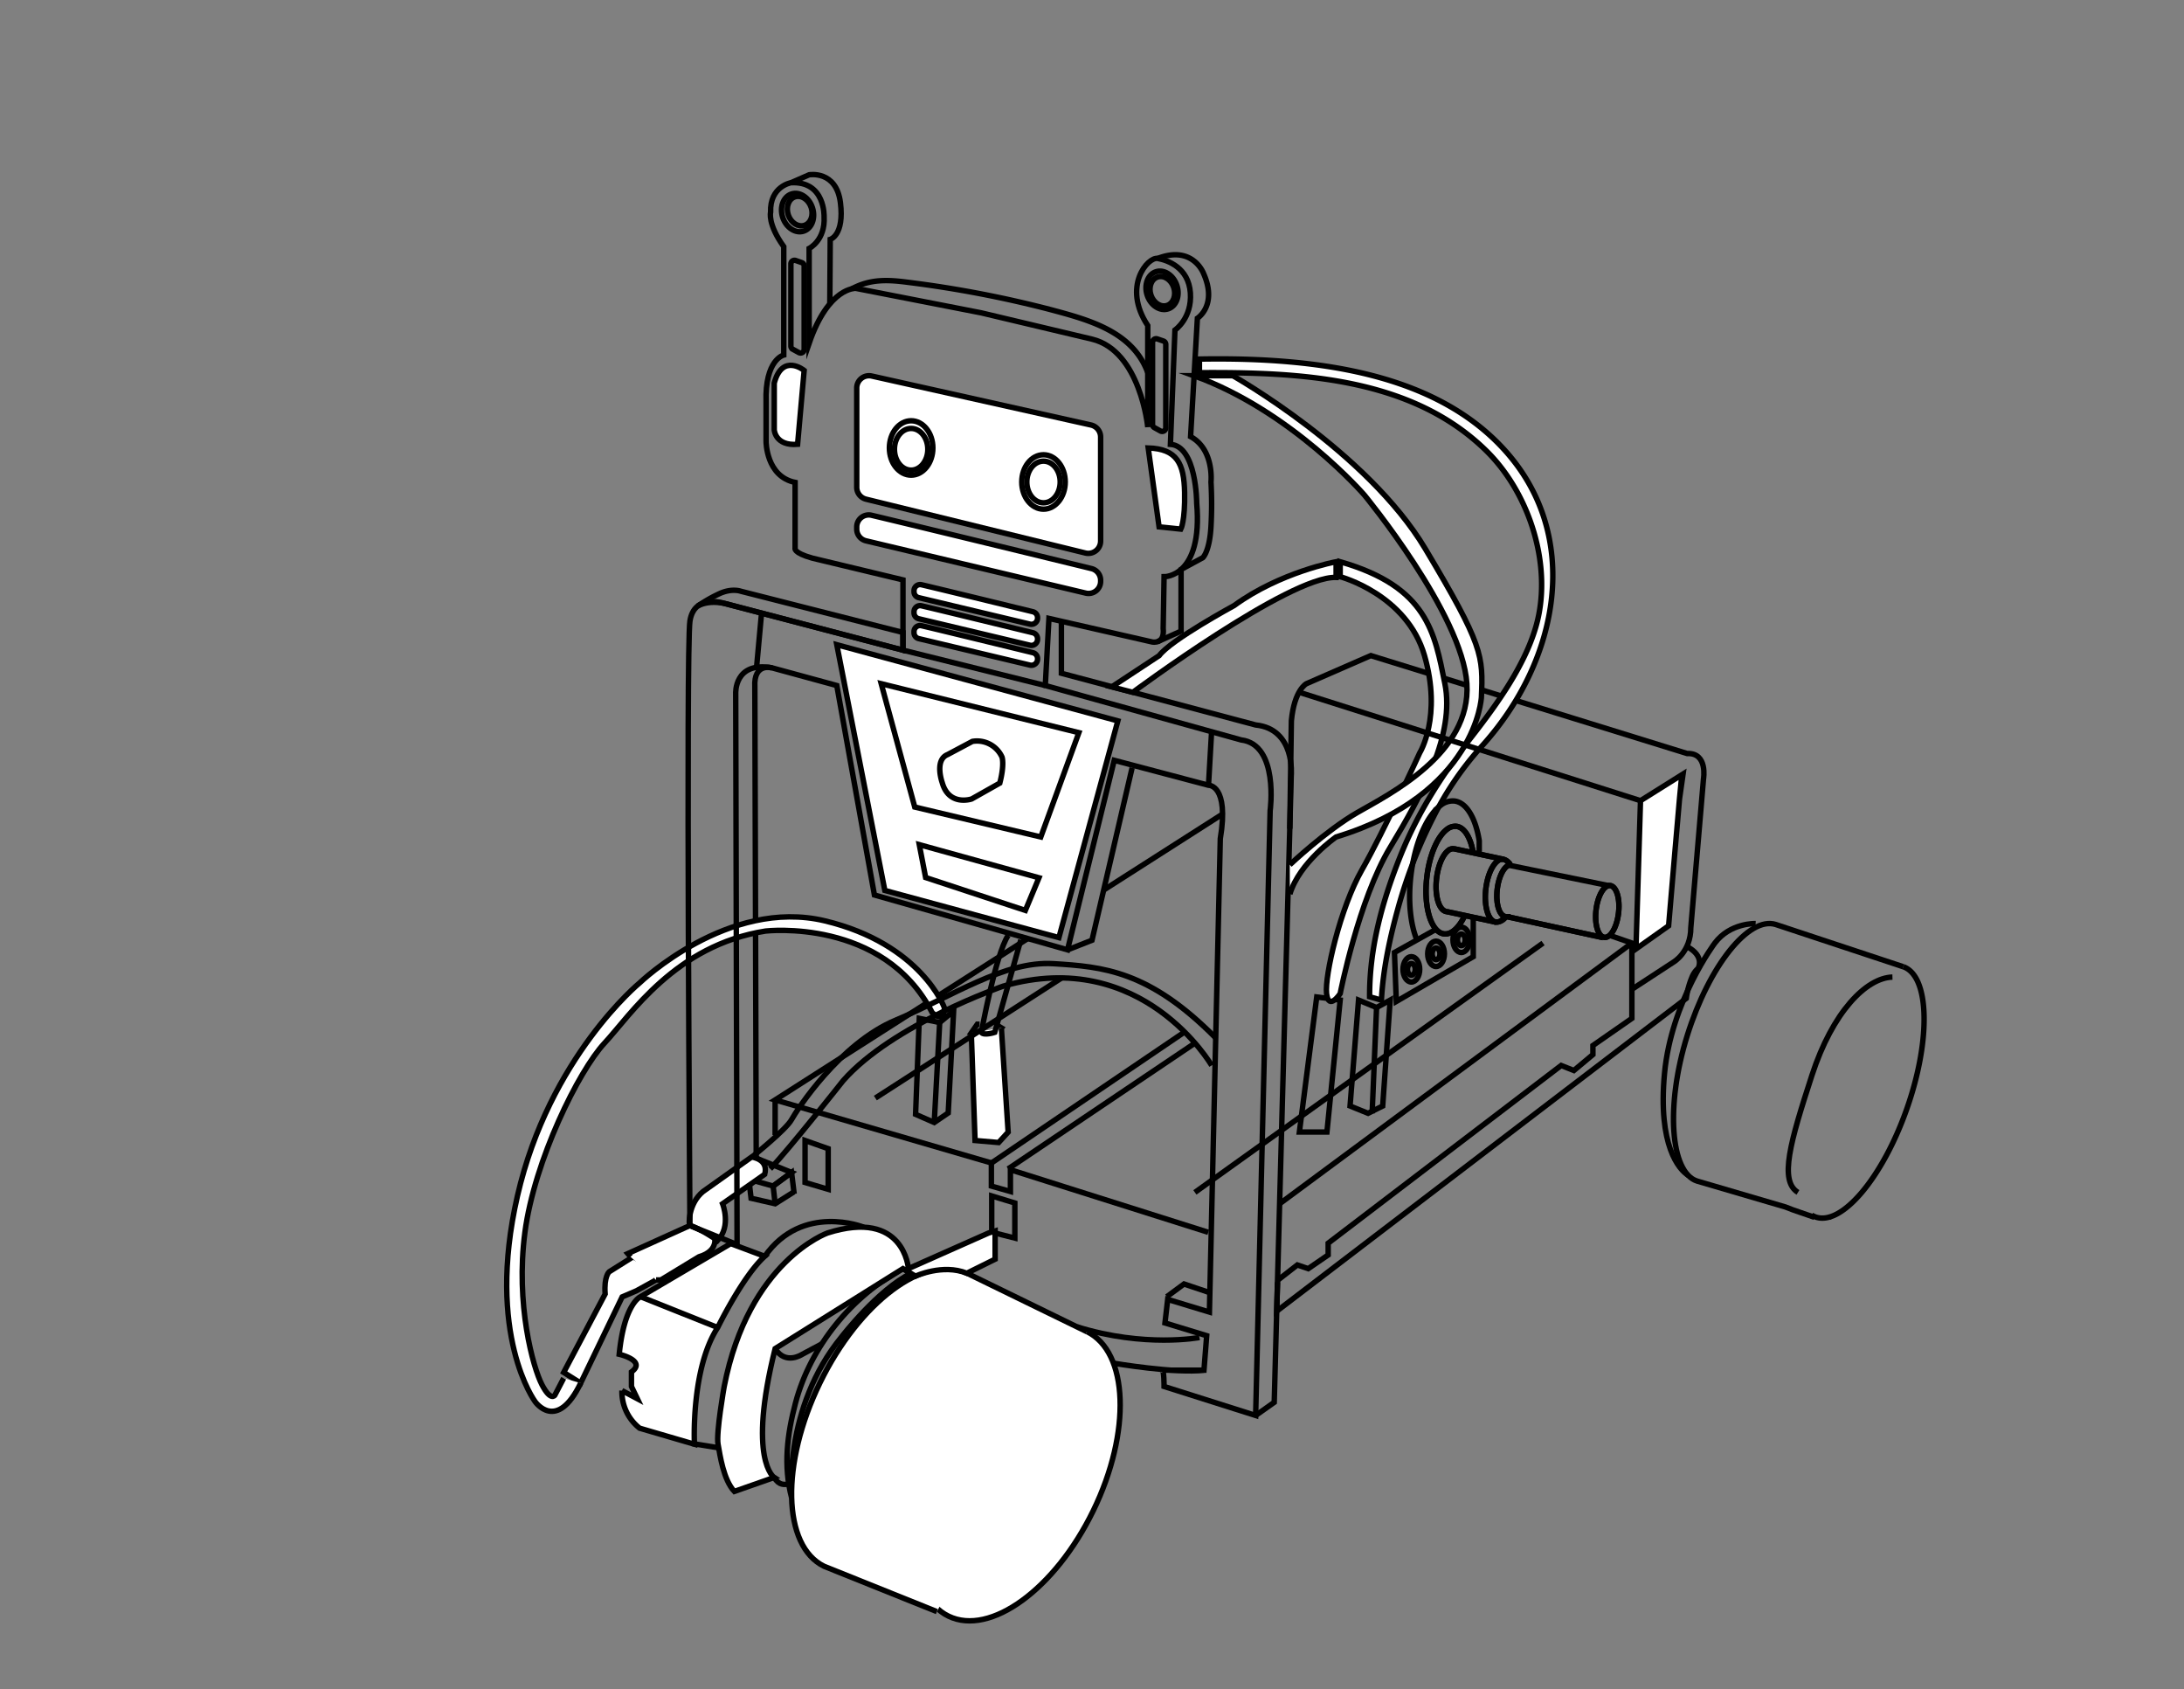 <svg id="Capa_1" data-name="Capa 1" xmlns="http://www.w3.org/2000/svg" viewBox="0 0 803 621"><rect x="0" y="0" width="803" height="621" fill="#808080" stroke="none"/><title>titov2</title><g id="Color"><polygon points="307.67 237 411 265 389.33 344.67 325.33 327.33 307.67 237" style="fill:#fff;stroke:#000;stroke-miterlimit:10;stroke-width:2px"/><ellipse cx="518.92" cy="356.33" rx="3.08" ry="4.67" style="fill:none;stroke:#000;stroke-miterlimit:10;stroke-width:2px"/><ellipse cx="518.92" cy="356.33" rx="1.42" ry="2.15" style="fill:none;stroke:#000;stroke-miterlimit:10;stroke-width:2px"/><ellipse cx="528" cy="350.63" rx="3.08" ry="4.67" style="fill:none;stroke:#000;stroke-miterlimit:10;stroke-width:2px"/><ellipse cx="528" cy="350.63" rx="1.42" ry="2.15" style="fill:none;stroke:#000;stroke-miterlimit:10;stroke-width:2px"/><ellipse cx="537.29" cy="345.48" rx="3.08" ry="4.67" style="fill:none;stroke:#000;stroke-miterlimit:10;stroke-width:2px"/><ellipse cx="537.29" cy="345.48" rx="1.42" ry="2.15" style="fill:none;stroke:#000;stroke-miterlimit:10;stroke-width:2px"/><polyline points="541.68 337.75 541.68 351.67 513.38 368.14 512.71 350.14 528 341.61" style="fill:none;stroke:#000;stroke-miterlimit:10;stroke-width:2px"/><polygon points="324 251.33 396.67 269.33 382.67 307.67 336.33 296.67 324 251.33" style="fill:#fff;stroke:#000;stroke-miterlimit:10;stroke-width:2px"/><polygon points="338 310.5 382 322.67 377 334.67 340.33 322.58 338 310.5" style="fill:none;stroke:#000;stroke-miterlimit:10;stroke-width:2px"/><path d="M309.51,138.23l80.62,18a4.53,4.53,0,0,1,3.54,4.42V198.9a4.53,4.53,0,0,1-5.61,4.39l-80.61-19.78a4.51,4.51,0,0,1-3.45-4.39V142.65A4.52,4.52,0,0,1,309.51,138.23Z" transform="translate(11)" style="fill:#fff;stroke:#000;stroke-miterlimit:10;stroke-width:2px"/><ellipse cx="335" cy="164.67" rx="8" ry="10" style="fill:none;stroke:#000;stroke-miterlimit:10;stroke-width:2px"/><ellipse cx="383.67" cy="177.17" rx="8" ry="10" style="fill:none;stroke:#000;stroke-miterlimit:10;stroke-width:2px"/><ellipse cx="335" cy="165.16" rx="6.13" ry="7.66" style="fill:#fff;stroke:#000;stroke-miterlimit:10;stroke-width:2px"/><ellipse cx="282.25" cy="78.16" rx="5.75" ry="7.19" transform="translate(0.77 93.32) rotate(-18.45)" style="fill:none;stroke:#000;stroke-miterlimit:10;stroke-width:2px"/><ellipse cx="282.36" cy="78.5" rx="4.41" ry="5.51" transform="matrix(0.95, -0.32, 0.32, 0.95, 0.67, 93.38)" style="fill:none;stroke:#000;stroke-miterlimit:10;stroke-width:2px"/><ellipse cx="416.25" cy="106.75" rx="5.75" ry="7.19" transform="translate(-1.39 137.19) rotate(-18.45)" style="fill:none;stroke:#000;stroke-miterlimit:10;stroke-width:2px"/><ellipse cx="416.36" cy="107.09" rx="4.41" ry="5.51" transform="translate(-1.49 137.24) rotate(-18.45)" style="fill:none;stroke:#000;stroke-miterlimit:10;stroke-width:2px"/><ellipse cx="383.67" cy="177.17" rx="6.13" ry="7.66" style="fill:#fff;stroke:#000;stroke-miterlimit:10;stroke-width:2px"/><path d="M309.44,189.41c16.78,4,67.3,16.29,80.85,19.6a4.42,4.42,0,0,1,3.38,4.3v.41a4.43,4.43,0,0,1-5.46,4.31l-80.8-19.22A4.43,4.43,0,0,1,304,194.5v-.78A4.42,4.42,0,0,1,309.44,189.41Z" transform="translate(11)" style="fill:#fff;stroke:#000;stroke-miterlimit:10;stroke-width:2px"/><path d="M327.77,214.94c8.5,2,34.09,8.25,41,9.93a2.24,2.24,0,0,1,1.71,2.18v.2a2.26,2.26,0,0,1-2.77,2.19l-40.92-9.74a2.25,2.25,0,0,1-1.73-2.18v-.4A2.25,2.25,0,0,1,327.77,214.94Z" transform="translate(11)" style="fill:#fff;stroke:#000;stroke-miterlimit:10;stroke-width:2px"/><path d="M327.77,222.68c8.5,2,34.09,8.25,41,9.92a2.26,2.26,0,0,1,1.71,2.18V235a2.26,2.26,0,0,1-2.77,2.19l-40.92-9.74a2.26,2.26,0,0,1-1.73-2.19v-.39A2.24,2.24,0,0,1,327.77,222.68Z" transform="translate(11)" style="fill:#fff;stroke:#000;stroke-miterlimit:10;stroke-width:2px"/><path d="M327.77,230c8.5,2,34.09,8.25,41,9.93a2.24,2.24,0,0,1,1.71,2.18v.2a2.26,2.26,0,0,1-2.77,2.19l-40.92-9.74a2.25,2.25,0,0,1-1.73-2.18v-.4A2.24,2.24,0,0,1,327.77,230Z" transform="translate(11)" style="fill:#fff;stroke:#000;stroke-miterlimit:10;stroke-width:2px"/><path d="M245.5,222.83s3.78-2.62,10.92-.75L321,239v-6.5l-59.67-15.17s-3.16-1.18-7.66.83a51.36,51.36,0,0,0-8.17,4.67" transform="translate(11)" style="fill:none;stroke:#000;stroke-miterlimit:10;stroke-width:2px"/><path d="M321,466.35c-18.79,10-33.94,28.46-39.5,49.32-3.1,11.64-4.5,23.15-1.46,34.83,0,0-3.21-32.83,18.46-59.17,0,0,13.25-17.2,25.42-23.22Z" transform="translate(11)" style="fill:none;stroke:#000;stroke-miterlimit:10;stroke-width:2px"/><path d="M291.18,494,284,497.83s-6.17,4.17-10-2.08" transform="translate(11)" style="fill:none;stroke:#000;stroke-miterlimit:10;stroke-width:2px"/><path d="M279.29,545.55c-2,.19-3.81.59-5.66-2.43" transform="translate(11)" style="fill:none;stroke:#000;stroke-miterlimit:10;stroke-width:2px"/><path d="M290.24,540.41" transform="translate(11)" style="fill:none;stroke:#000;stroke-miterlimit:10;stroke-width:2px"/><path d="M450.67,520.33l6.83-4.83L463.75,285s1.58-17-13.08-18.5l-71.42-19V228.38" transform="translate(11)" style="fill:none;stroke:#000;stroke-miterlimit:10;stroke-width:2px"/><path d="M414.62,235.87l8.63-3.87V209.34l8-4.34s2.5-2.25,3-11.5a145.83,145.83,0,0,0,0-16.33s1.25-11.92-7.5-16.67l2.5-43.5s7.5-4.75,2.25-16.5c0,0-3.92-10.5-16.83-5.5" transform="translate(11)" style="fill:none;stroke:#000;stroke-miterlimit:10;stroke-width:2px"/><path d="M281.59,95.77l2.19.76a1.32,1.32,0,0,1,.89,1.25v30.65a1.32,1.32,0,0,1-2,1.15l-2.19-1.2a1.35,1.35,0,0,1-.69-1.16V97A1.33,1.33,0,0,1,281.59,95.77Z" transform="translate(11)" style="fill:none;stroke:#000;stroke-miterlimit:10;stroke-width:2px"/><path d="M414.54,124.6l2.19.75a1.33,1.33,0,0,1,.9,1.25v30.65a1.33,1.33,0,0,1-2,1.16l-2.18-1.21a1.3,1.3,0,0,1-.69-1.15v-30.2A1.32,1.32,0,0,1,414.54,124.6Z" transform="translate(11)" style="fill:none;stroke:#000;stroke-miterlimit:10;stroke-width:2px"/><path d="M284.67,136.17s-8-6.5-11,4.66V158s.33,6,8.58,5.33Z" transform="translate(11)" style="fill:#fff;stroke:#000;stroke-miterlimit:10;stroke-width:2px"/><path d="M411.17,164.67l4,29,8,.83s1.59-3,1.38-13.5S421.83,165,411.17,164.67Z" transform="translate(11)" style="fill:#fff;stroke:#000;stroke-miterlimit:10;stroke-width:2px"/><path d="M346.51,272.54a10.09,10.09,0,0,1,10.9,5.76s1,2.57-.81,9.57l-10.34,5.83s-8.33,2.84-10.83-6c0,0-3-8.33,2-10.33Z" transform="translate(11)" style="fill:#fff;stroke:#000;stroke-miterlimit:10;stroke-width:2px"/><path d="M264.33,433.5l8.93,2.5,6.78-5-13-5.26-.5-173.24c-.5-9,6.33-7,6.33-7" transform="translate(11)" style="fill:none;stroke:#000;stroke-miterlimit:10;stroke-width:2px"/><polyline points="292 438.88 291.04 431 284.26 436 285 442.5" style="fill:none;stroke:#000;stroke-miterlimit:10;stroke-width:2px"/><polyline points="275.33 433.5 276.15 440.48 285 442.5 291.91 438.13" style="fill:none;stroke:#000;stroke-miterlimit:10;stroke-width:2px"/><path d="M279.83,67.17l6.67-2.92s10-1.75,11.5,10.25S294.25,88,294.25,88l-.15,23.72" transform="translate(11)" style="fill:none;stroke:#000;stroke-miterlimit:10;stroke-width:2px"/><path d="M302.16,106.18c6.92-3.7,13.35-3.37,20.9-2.37a408.85,408.85,0,0,1,52.18,10c14,3.76,30.2,8,35.76,23.16" transform="translate(11)" style="fill:none;stroke:#000;stroke-miterlimit:10;stroke-width:2px"/><path d="M589,363.67l15.3-10s6.37-3.67,6.37-12.67l4.66-54.67s1.67-9.66-6-9.33L493,241l-23.67,10.33s-4.47,2.26-5.53,13.67l-.58,39.66" transform="translate(11)" style="fill:none;stroke:#000;stroke-miterlimit:10;stroke-width:2px"/><polyline points="377.87 345.01 285 404.33 364.5 427.5 364.5 436 371.5 438 371.5 430 444.25 453" style="fill:none;stroke:#000;stroke-miterlimit:10;stroke-width:2px"/><polygon points="304.5 437.19 296 434.68 296 419.25 304.5 422.25 304.5 437.19" style="fill:none;stroke:#000;stroke-miterlimit:10;stroke-width:2px"/><polygon points="373.13 455.12 364.63 452.96 364.63 439.63 373.13 442.22 373.13 455.12" style="fill:none;stroke:#000;stroke-miterlimit:10;stroke-width:2px"/><line x1="370.67" y1="429.68" x2="439.33" y2="383.46" style="fill:none;stroke:#000;stroke-miterlimit:10;stroke-width:2px"/><line x1="363.95" y1="427.92" x2="435.33" y2="379.5" style="fill:none;stroke:#000;stroke-miterlimit:10;stroke-width:2px"/><polyline points="360.17 376.5 359.33 376.5 357.12 379.69 364.63 381.5 368.17 377.83 366 376.5" style="fill:none;stroke:#000;stroke-miterlimit:10;stroke-width:2px"/><line x1="364.63" y1="381.5" x2="367.17" y2="420" style="fill:none;stroke:#000;stroke-miterlimit:10;stroke-width:2px"/><polyline points="357.12 379.69 358.5 419.25 367.17 420 370.67 416.17 368.17 377.83" style="fill:#fff;stroke:#000;stroke-miterlimit:10;stroke-width:2px"/><path d="M609.19,347.93c6.85,3.6,4.14,8.07,4.14,8.07a8.31,8.31,0,0,0-2.08,2.84A30.14,30.14,0,0,0,609,367L458.41,482l.31-10.67" transform="translate(11)" style="fill:none;stroke:#000;stroke-miterlimit:10;stroke-width:2px"/><path d="M607.33,284.83c-.16.5-4.83,55.5-4.83,55.5l-12,8.5,1.67-54.5Z" transform="translate(11)" style="fill:#fff;stroke:#000;stroke-miterlimit:10;stroke-width:2px"/><polygon points="484.13 366.5 492.75 367.63 487.88 416.13 477.75 416.13 484.13 366.5" style="fill:none;stroke:#000;stroke-miterlimit:10;stroke-width:2px"/><polygon points="499.5 367.63 496.38 406.57 503 409.25 508.38 406.57 511.13 367.63 506.13 370.38 499.5 367.63" style="fill:none;stroke:#000;stroke-miterlimit:10;stroke-width:2px"/><line x1="506.13" y1="370.38" x2="504.5" y2="409.25" style="fill:none;stroke:#000;stroke-miterlimit:10;stroke-width:2px"/><path d="M459.83,429.68" transform="translate(11)" style="fill:none"/><path d="M230.25,466.35l-8.5-4.35L213,467.5s-2,1.58-1.5,8.17L196.25,504.5l1.39.87,4.86,3.06,15.25-31.68L223,474.5l7.25-4Z" transform="translate(11)" style="fill:#fff;stroke:#000;stroke-miterlimit:10;stroke-width:2px"/><path d="M196.25,506.63,193,512.88s-1.5,2.37-4.75-3.88-9.75-29.5-6.25-56,19.75-59.33,29.25-69.54,26-36,59.25-41.21c0,0,43.25-5,61.25,30,0,0,4.29,4.32,4.5-1.75,0,0-8.5-23.5-44-32s-68,22.75-68,22.75-33.25,27.25-45,78.38,6.5,75.62,6.5,75.62,7.94,11.47,16.75-6.82" transform="translate(11)" style="fill:#fff;stroke:#000;stroke-miterlimit:10;stroke-width:2px"/><polygon points="338 374.36 345.5 375.88 350.63 371.63 348.63 409.13 343.5 412.63 336.63 409.63 338 374.36" style="fill:none;stroke:#000;stroke-miterlimit:10;stroke-width:2px"/><line x1="345.5" y1="375.88" x2="343.5" y2="412.63" style="fill:#fff;stroke:#000;stroke-miterlimit:10;stroke-width:2px"/><path d="M339.63,370.5" transform="translate(11)" style="fill:none;stroke:#000;stroke-miterlimit:10;stroke-width:2px"/><path d="M220.83,462l-1-1.17,22.84-10.33,3.9,1.69,5,1.91s2.24,5.57-5.59,7.9l-14,8.5h-1.75" transform="translate(11)" style="fill:#fff;stroke:#000;stroke-miterlimit:10;stroke-width:2px"/><path d="M242.67,450.5c-.53-.14-.67-8,4.83-12.5l17.83-12.67s6.34.67,4.84,6.34l-15.5,10.83s3.29,8.17-1.79,13.5C252.88,456,246,451.37,242.67,450.5Z" transform="translate(11)" style="fill:#fff;stroke:#000;stroke-miterlimit:10;stroke-width:2px"/><path d="M265.72,425.1S278,415.25,280,411.63s17.71-28,38.34-36.63,39.87-21.87,58-20.75,35.13,2.52,59.6,27.25" transform="translate(11)" style="fill:none;stroke:#000;stroke-miterlimit:10;stroke-width:2px"/><path d="M434.5,391.67S409,347.75,357.88,362.5c0,0-40.63,14-58.88,34.75,0,0-19.42,24.64-26.81,32.43" transform="translate(11)" style="fill:none;stroke:#000;stroke-miterlimit:10;stroke-width:2px"/><path d="M364.33,345.5l-9.58,34s-4.08,1.33-4.92,0c0,0,5.17-28.5,9.84-35.67" transform="translate(11)" style="fill:none;stroke:#000;stroke-miterlimit:10;stroke-width:2px"/><path d="M496.91,367.6c.62-11.49,3.18-23.22,6.27-34.31a177.47,177.47,0,0,1,12.94-33.12,115.78,115.78,0,0,1,17.6-25.76c28.78-31.66,37.38-77.94,7.78-109.74-24.67-26.5-65.67-33.5-111.5-32.67v5c36.34-.22,77.83,1.5,105.52,28.75,16.13,15.88,24.55,42.9,18.15,64.75-4.19,14.31-14.13,28.18-23.19,39.84-10.93,14.06-20,27.81-26.73,44.66-6.62,16.59-11.26,33.54-11.18,51.41l4.34,1.24Z" transform="translate(11)" style="fill:#fff;stroke:#000;stroke-miterlimit:10;stroke-width:2px"/><path d="M481.75,365.25s6.75-34.5,18.38-53.75,23.87-41.58,20.12-60.17-6.25-35.58-38.5-44.83V212s24.5,6.5,31,29S511,276.75,511,276.75s-13.25,29-21.25,43-13.75,39-13,45.5S481.75,365.25,481.75,365.25Z" transform="translate(11)" style="fill:#fff;stroke:#000;stroke-miterlimit:10;stroke-width:2px"/><path d="M480.25,206.5s-20.5,3.73-37.5,16.11c0,0-23.33,12.64-27.54,18.39l-17.46,11.5,7.75,2s57.55-42.75,74.75-42.25Z" transform="translate(11)" style="fill:#fff;stroke:#000;stroke-miterlimit:10;stroke-width:2px"/><path d="M463.22,317.9s13.3-12.57,24.87-19.23S530,277,528.33,251.33,490.67,182,490.67,182,464,151.12,428,138.12h14.29S491.67,166,513,201.67s21.33,39.33,20.67,54.66c0,0-1.84,35.67-53.42,51.34,0,0-13.48,9.33-17,21" transform="translate(11)" style="fill:#fff;stroke:#000;stroke-miterlimit:10;stroke-width:2px"/><line x1="603.17" y1="294.33" x2="477.75" y2="254.5" style="fill:none;stroke:#000;stroke-miterlimit:10;stroke-width:2px"/><line x1="552.64" y1="315.85" x2="534.53" y2="311.97" style="fill:none;stroke:#000;stroke-miterlimit:10;stroke-width:2px"/><line x1="531.9" y1="335.09" x2="550.01" y2="338.97" style="fill:none;stroke:#000;stroke-miterlimit:10;stroke-width:2px"/><path d="M584.1,335.57c-.6,5.25-2.94,9.29-5.22,9s-3.66-4.72-3.06-10c.45-3.94,1.88-7.19,3.53-8.47a2.32,2.32,0,0,1,1.69-.56C583.33,325.86,584.7,330.32,584.1,335.57Z" transform="translate(11)" style="fill:none;stroke:#000;stroke-miterlimit:10;stroke-width:2px"/><path d="M542.55,336.91c-2.29-.26-3.66-4.72-3.06-10,.45-3.94,1.88-7.2,3.53-8.47a2.32,2.32,0,0,1,1.69-.56" transform="translate(11)" style="fill:none;stroke:#000;stroke-miterlimit:10;stroke-width:2px"/><path d="M542.42,336.82c-1,1.47-2.23,2.28-3.41,2.15-2.78-.32-4.45-5.75-3.72-12.13.55-4.79,2.28-8.75,4.29-10.3a2.83,2.83,0,0,1,2.06-.69,3.07,3.07,0,0,1,2.14,1.51" transform="translate(11)" style="fill:none;stroke:#000;stroke-miterlimit:10;stroke-width:2px"/><path d="M520.9,335.09c-2.79-.32-4.45-5.75-3.72-12.14.54-4.78,2.28-8.75,4.28-10.3a2.88,2.88,0,0,1,2.07-.68" transform="translate(11)" style="fill:none;stroke:#000;stroke-miterlimit:10;stroke-width:2px"/><path d="M527.57,336.56c-2.1,4.39-4.87,7.05-7.61,6.74-4.76-.54-7.61-9.83-6.36-20.75.93-8.19,3.9-15,7.33-17.62a4.87,4.87,0,0,1,3.53-1.17c3,.34,5.31,4.27,6.22,9.92" transform="translate(11)" style="fill:none;stroke:#000;stroke-miterlimit:10;stroke-width:2px"/><line x1="554" y1="317.9" x2="591.63" y2="325.6" style="fill:none;stroke:#000;stroke-miterlimit:10;stroke-width:2px"/><line x1="554" y1="336.95" x2="589.38" y2="344.67" style="fill:none;stroke:#000;stroke-miterlimit:10;stroke-width:2px"/><path d="M584.1,335.57c-.6,5.25-2.94,9.29-5.22,9s-3.66-4.72-3.06-10c.45-3.94,1.88-7.19,3.53-8.47a2.32,2.32,0,0,1,1.69-.56C583.33,325.86,584.7,330.32,584.1,335.57Z" transform="translate(11)" style="fill:none;stroke:#000;stroke-miterlimit:10;stroke-width:2px"/><path d="M544.34,317.75a4.8,4.8,0,0,0-2.7-1.9,2.83,2.83,0,0,0-2.06.69c-2,1.55-3.74,5.51-4.29,10.3-.73,6.38.94,11.81,3.72,12.13a4.26,4.26,0,0,0,3.7-2l-.16,0c-2.29-.26-3.66-4.72-3.06-10,.45-3.94,1.88-7.2,3.53-8.47a2.32,2.32,0,0,1,1.69-.56" transform="translate(11)" style="fill:none;stroke:#000;stroke-miterlimit:10;stroke-width:2px"/><path d="M541.64,315.85,523.53,312a2.88,2.88,0,0,0-2.07.68c-2,1.55-3.74,5.52-4.28,10.3-.73,6.39.93,11.82,3.72,12.14L539,339" transform="translate(11)" style="fill:none;stroke:#000;stroke-miterlimit:10;stroke-width:2px"/><path d="M527.57,336.56c-2.1,4.39-4.87,7.05-7.61,6.74-4.76-.54-7.61-9.83-6.36-20.75.93-8.19,3.9-15,7.33-17.62a4.87,4.87,0,0,1,3.53-1.17c3,.34,5.31,4.27,6.22,9.92" transform="translate(11)" style="fill:none;stroke:#000;stroke-miterlimit:10;stroke-width:2px"/><path d="M509.93,345.48c-2.32-5.67-3.26-14.12-2.21-23.36,1.38-12.06,5.75-22.05,10.81-25.95a7.15,7.15,0,0,1,5.2-1.72c4.48.51,7.81,6.3,9.15,14.62V314" transform="translate(11)" style="fill:none;stroke:#000;stroke-miterlimit:10;stroke-width:2px"/><line x1="554" y1="336.95" x2="589.38" y2="344.67" style="fill:none;stroke:#000;stroke-miterlimit:10;stroke-width:2px"/><line x1="567.33" y1="346.67" x2="439.33" y2="438.33" style="fill:none;stroke:#000;stroke-miterlimit:10;stroke-width:2px"/><line x1="390.37" y1="359.47" x2="321.84" y2="403.65" style="fill:none;stroke:#000;stroke-miterlimit:10;stroke-width:2px"/><line x1="285" y1="404.33" x2="285" y2="417.25" style="fill:none;stroke:#000;stroke-miterlimit:10;stroke-width:2px"/><path d="M433.25,475c-.58-.17-8.92-3-8.92-3L418,476.67" transform="translate(11)" style="fill:none;stroke:#000;stroke-miterlimit:10;stroke-width:2px"/><path d="M634.5,339.5s-9.35-.36-15,7.17c0,0-16,21.25-18.5,47.91s5.39,35.36,8.69,37.47" transform="translate(11)" style="fill:none;stroke:#000;stroke-miterlimit:10;stroke-width:2px"/><rect width="803" height="621" style="fill:none"/><path d="M688.8,355.38c9.64,3.38,10.24,26.72,1.33,52.12s-23.94,43.25-33.58,39.87a7.26,7.26,0,0,1-1.46-.7" transform="translate(11)" style="fill:none;stroke:#000;stroke-miterlimit:10;stroke-width:2px"/><path d="M650.06,438.33c-7-4.26-2.79-18.66,5.15-43.07,7.59-23.3,19.94-35.81,29.59-36.08" transform="translate(11)" style="fill:none;stroke:#000;stroke-miterlimit:10;stroke-width:2px"/><line x1="254.42" y1="530.63" x2="264.24" y2="532.23" style="fill:none;stroke:#000;stroke-miterlimit:10;stroke-width:2px"/><path d="M430,491.67s-20.07,3.84-45-3.92" transform="translate(11)" style="fill:none;stroke:#000;stroke-miterlimit:10;stroke-width:2px"/><ellipse cx="363.18" cy="541.83" rx="58.16" ry="30.91" transform="translate(-271.95 631.26) rotate(-64.05)" style="fill:#fff;stroke:#000;stroke-miterlimit:10;stroke-width:2px"/><path d="M306.5,451.1s-22.44-9-36.33,10.73" transform="translate(11)" style="fill:none;stroke:#000;stroke-miterlimit:10;stroke-width:2px"/><path d="M257.66,457.15,224.5,476.67s-6,2.5-7.83,21.16c0,0,10.16,2.34,4.5,6.5v5.34l2.16,4.5-5.66-3a17.06,17.06,0,0,0,6.5,13.83l20.16,5.9s-1.4-27.57,8.55-42.9c0,0,9.29-19,17.29-26.17Z" transform="translate(11)" style="fill:#fff;stroke:#000;stroke-miterlimit:10;stroke-width:2px"/><line x1="235.5" y1="476.67" x2="263.88" y2="488" style="fill:none;stroke:#000;stroke-miterlimit:10;stroke-width:2px"/><line x1="600" y1="346.67" x2="470.48" y2="442.5" style="fill:none;stroke:#000;stroke-miterlimit:10;stroke-width:2px"/><line x1="405.96" y1="327.07" x2="449.5" y2="299.25" style="fill:none;stroke:#000;stroke-miterlimit:10;stroke-width:2px"/><path d="M388.64,489.54,344.47,468c-15.35-7.47-39.53,10.59-54,40.34S276.68,568.3,292,575.77l41.47,16.66" transform="translate(11)" style="fill:#fff;stroke:#000;stroke-miterlimit:10;stroke-width:2px"/><path d="M352.5,453.25,323,466.35s-1.5-22.1-29.75-13.1c0,0-29,10.25-38,56.5,0,0-3,17-2.25,21.15s2,13.1,6,17.35l14.63-5.13s-9.88-6.37.37-47.37l47-29.4,4.6,2.77s10-4.66,18.87-1.08l10.41-5.16V452.5Z" transform="translate(11)" style="fill:#fff;stroke:#000;stroke-miterlimit:10;stroke-width:2px"/><polyline points="591.81 343.83 600 346.67 600 374.36 585.67 384.33 585.67 387.67 578.67 393.52 574 391.67 488.33 457 488.33 461.33 481 466.36 477 465 469.72 470.66" style="fill:none;stroke:#000;stroke-miterlimit:10;stroke-width:2px"/><path d="M366.86,345l14.64,4.16,17.17-69.67,34.66,9.17s7.67-.34,4.34,19.66l-4,174-15.34-4.66-1,8.66L432.67,491l-1,12.67H416.33c.67,0,.67,6,.67,6l33.67,10.66L456,298s3.33-24.33-10.67-26l-72-20,1.34-24.67,38,8.67s4.66,1,4-5l.33-19s14.33.33,12-27c0,0,0-21-9.67-21.67l1.67-42s6.33-4.33,5.67-13.66-8.34-12-12-12.67S401.5,105.33,411,119.67V157s-2.67-28-20.5-32.33L349.75,115l-46.08-9s-10-.67-17.17,20.17V91.33s6-3,5.5-11.66c0,0,.5-13.17-12.17-12.5,0,0-7.83,1.33-7.5,10.83,0,0-1.16,4.33,4.84,12.67V130.5s-7,1.67-6.5,17.33v14.5s0,12.84,10.67,15V201.5s-.84,1.67,6.33,3.67l33.33,8V239l-66.17-17.33s-10.66-3.34-12.16,6.66,0,222.17,0,222.17l17.33,7L259.5,255s-.67-12,13.33-9.5l23.84,6.5,13.83,77Z" transform="translate(11)" style="fill:none;stroke:#000;stroke-miterlimit:10;stroke-width:2px"/><path d="M379.25,228.38" transform="translate(11)" style="fill:none;stroke:#000;stroke-miterlimit:10;stroke-width:2px"/><path d="M398.38,501.11s22.95,3.89,33.29,2.56" transform="translate(11)" style="fill:none;stroke:#000;stroke-miterlimit:10;stroke-width:2px"/><polyline points="392.5 349.17 401.5 345.63 416.25 282.25" style="fill:none;stroke:#000;stroke-miterlimit:10;stroke-width:2px"/><line x1="444.33" y1="288.67" x2="445.47" y2="268.98" style="fill:none;stroke:#000;stroke-miterlimit:10;stroke-width:2px"/><line x1="278.17" y1="245.31" x2="280" y2="225.38" style="fill:none;stroke:#000;stroke-miterlimit:10;stroke-width:2px"/><line x1="384.33" y1="252" x2="332" y2="239" style="fill:none;stroke:#000;stroke-miterlimit:10;stroke-width:2px"/><path d="M688.8,355.38l-46.92-15.54C632,336.73,617.4,355,609.37,380.62s-6.29,50.44,3.63,53.55l32.47,9.52,2.79,1.08,7.83,2.7" transform="translate(11)" style="fill:none;stroke:#000;stroke-miterlimit:10;stroke-width:2px"/></g></svg>
